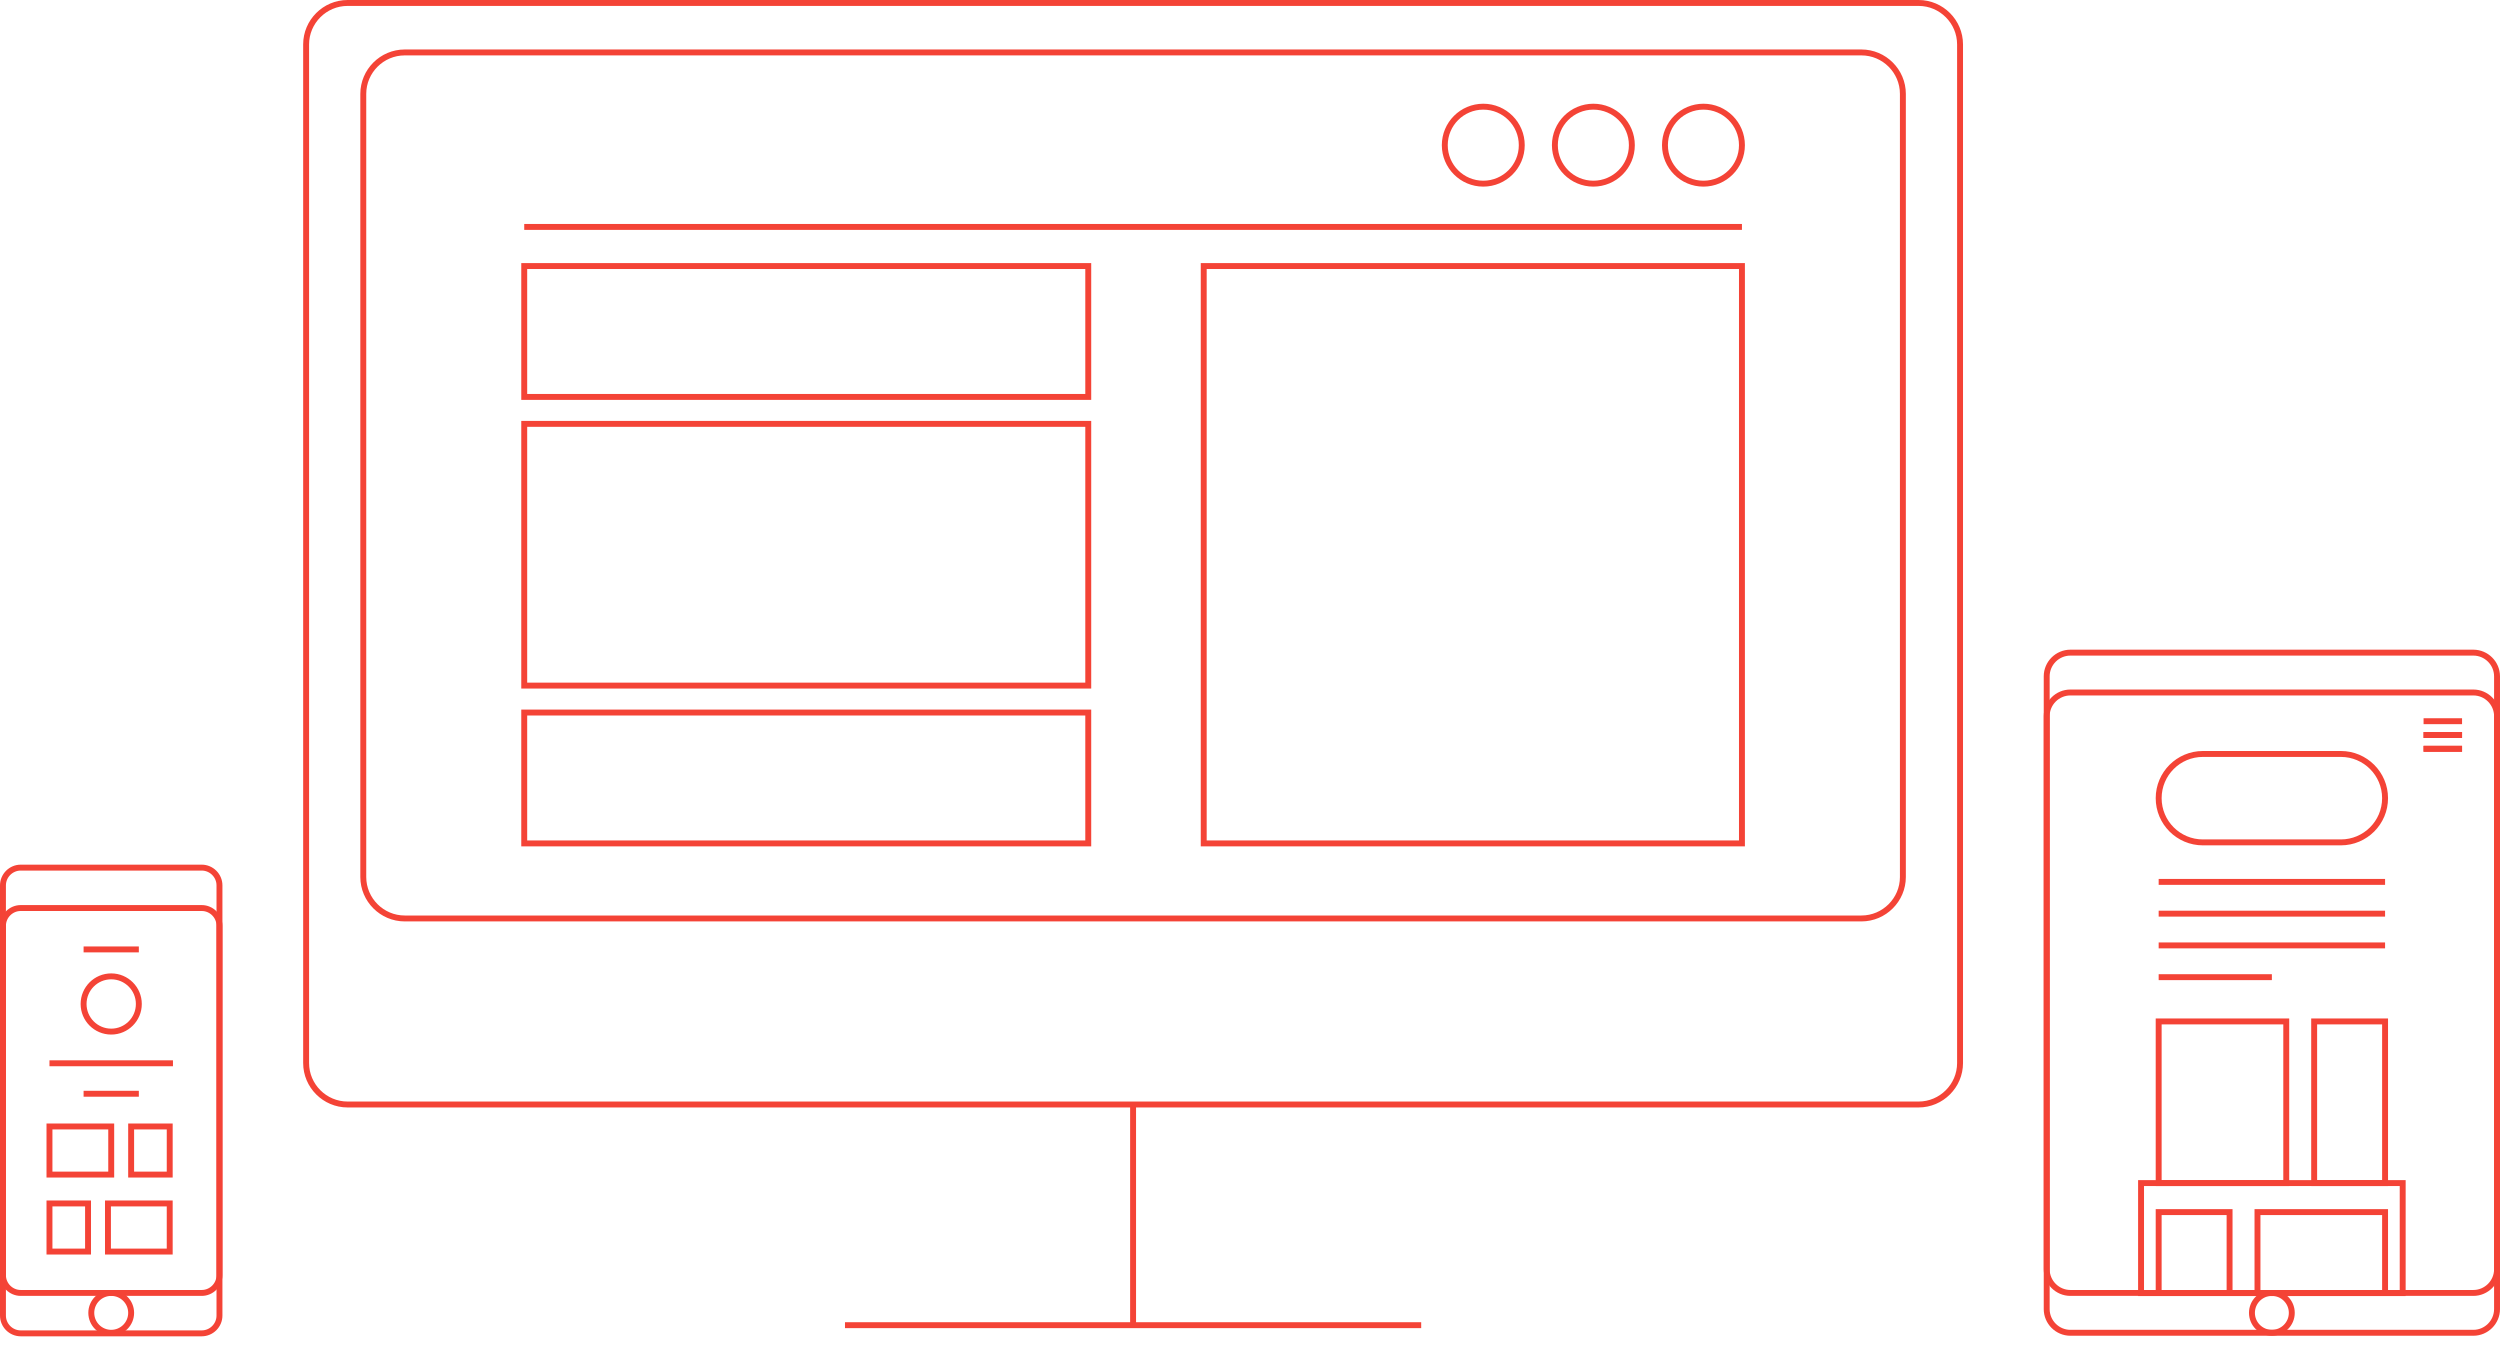 <?xml version="1.0" encoding="utf-8"?>
<!-- Generator: Adobe Illustrator 17.0.0, SVG Export Plug-In . SVG Version: 6.00 Build 0)  -->
<!DOCTYPE svg PUBLIC "-//W3C//DTD SVG 1.1//EN" "http://www.w3.org/Graphics/SVG/1.1/DTD/svg11.dtd">
<svg version="1.1" id="Layer_1" xmlns:x="http://ns.adobe.com/Extensibility/1.0/" xmlns:i="http://ns.adobe.com/AdobeIllustrator/10.0/" xmlns:graph="http://ns.adobe.com/Graphs/1.0/"
	 xmlns="http://www.w3.org/2000/svg" xmlns:xlink="http://www.w3.org/1999/xlink" x="0px" y="0px" width="422.186px"
	 height="227.219px" viewBox="0 0 422.186 227.219" enable-background="new 0 0 422.186 227.219" xml:space="preserve">
<g>
	<g>
		<g>
			<defs>
				<rect id="SVGID_1_" x="361.569" y="199.792" width="44.184" height="18.579"/>
			</defs>
			<clipPath id="SVGID_2_">
				<use xlink:href="#SVGID_1_"  overflow="visible"/>
			</clipPath>
		</g>
	</g>
	<g>
		<g>
			<g>
				<g>
					<path fill="none" stroke="#F44336" stroke-miterlimit="10" d="M321.349,148.105c0,3.85-3.15,7-7,7h-246c-3.85,0-7-3.15-7-7
						V15.855c0-3.85,3.15-7,7-7h246c3.85,0,7,3.15,7,7V148.105z"/>
				</g>
				<g>
					<path fill="none" stroke="#F44336" stroke-miterlimit="10" d="M331.003,179.522c0,3.85-3.15,7-7,7H58.696c-3.85,0-7-3.15-7-7
						V7.5c0-3.85,3.15-7,7-7h265.307c3.85,0,7,3.15,7,7V179.522z"/>
				</g>
				<line fill="none" stroke="#F44336" stroke-miterlimit="10" x1="191.349" y1="186.522" x2="191.349" y2="223.788"/>
				<line fill="none" stroke="#F44336" stroke-miterlimit="10" x1="142.696" y1="223.788" x2="240.003" y2="223.788"/>
			</g>
			<line fill="none" stroke="#F44336" stroke-miterlimit="10" x1="88.529" y1="38.322" x2="294.169" y2="38.322"/>
			<circle fill="none" stroke="#F44336" stroke-miterlimit="10" cx="287.669" cy="24.516" r="6.5"/>
			<circle fill="none" stroke="#F44336" stroke-miterlimit="10" cx="269.079" cy="24.516" r="6.5"/>
			<circle fill="none" stroke="#F44336" stroke-miterlimit="10" cx="250.488" cy="24.516" r="6.5"/>
			<rect x="203.278" y="44.93" fill="none" stroke="#F44336" stroke-miterlimit="10" width="90.892" height="97.5"/>
			<rect x="88.529" y="44.93" fill="none" stroke="#F44336" stroke-miterlimit="10" width="95.249" height="22.1"/>
			<rect x="88.529" y="120.33" fill="none" stroke="#F44336" stroke-miterlimit="10" width="95.249" height="22.1"/>
			<polygon fill="none" stroke="#F44336" stroke-miterlimit="10" points="88.529,71.58 88.529,93.68 88.529,115.78 183.778,115.78 
				183.778,93.68 183.778,71.58 			"/>
		</g>
		<g>
			<path fill="none" stroke="#F44336" stroke-miterlimit="10" d="M3.501,218.344c-1.65,0-3-1.35-3-3v-59c0-1.65,1.35-3,3-3h30.562
				c1.65,0,3,1.35,3,3v59c0,1.65-1.35,3-3,3H3.501z"/>
		</g>
		<g>
			<path fill="none" stroke="#F44336" stroke-miterlimit="10" d="M3.5,225.169c-1.65,0-3-1.35-3-3v-72.65c0-1.65,1.35-3,3-3h30.562
				c1.65,0,3,1.35,3,3v72.65c0,1.65-1.35,3-3,3H3.5z"/>
		</g>
		<circle fill="none" stroke="#F44336" stroke-miterlimit="10" cx="18.781" cy="221.709" r="3.365"/>
		<circle fill="none" stroke="#F44336" stroke-miterlimit="10" cx="18.781" cy="169.547" r="4.665"/>
		<line fill="none" stroke="#F44336" stroke-miterlimit="10" x1="14.117" y1="160.332" x2="23.446" y2="160.332"/>
		<line fill="none" stroke="#F44336" stroke-miterlimit="10" x1="8.354" y1="179.561" x2="29.209" y2="179.561"/>
		<line fill="none" stroke="#F44336" stroke-miterlimit="10" x1="14.116" y1="184.707" x2="23.446" y2="184.707"/>
		<g>
			<path fill="none" stroke="#F44336" stroke-miterlimit="10" d="M349.636,218.344c-2.2,0-4-1.8-4-4v-93.4c0-2.2,1.8-4,4-4h68.05
				c2.2,0,4,1.8,4,4v93.4c0,2.2-1.8,4-4,4H349.636z"/>
		</g>
		<g>
			<path fill="none" stroke="#F44336" stroke-miterlimit="10" d="M349.635,225.074c-2.2,0-4-1.8-4-4v-106.86c0-2.2,1.8-4,4-4h68.05
				c2.2,0,4,1.8,4,4v106.86c0,2.2-1.8,4-4,4H349.635z"/>
		</g>
		<circle fill="none" stroke="#F44336" stroke-miterlimit="10" cx="383.66" cy="221.709" r="3.365"/>
		<rect x="8.354" y="190.232" fill="none" stroke="#F44336" stroke-miterlimit="10" width="10.428" height="8.125"/>
		<rect x="22.146" y="190.232" fill="none" stroke="#F44336" stroke-miterlimit="10" width="6.514" height="8.125"/>
		<rect x="18.232" y="203.232" fill="none" stroke="#F44336" stroke-miterlimit="10" width="10.428" height="8.125"/>
		<rect x="8.354" y="203.232" fill="none" stroke="#F44336" stroke-miterlimit="10" width="6.514" height="8.125"/>
		<path fill="none" stroke="#F44336" stroke-miterlimit="10" d="M395.31,127.325h-23.299c-4.124,0-7.467,3.343-7.467,7.467
			s3.343,7.467,7.467,7.467h23.299c4.124,0,7.467-3.343,7.467-7.467S399.434,127.325,395.31,127.325z"/>
		<line fill="none" stroke="#F44336" stroke-miterlimit="10" x1="364.544" y1="148.93" x2="402.778" y2="148.93"/>
		<line fill="none" stroke="#F44336" stroke-miterlimit="10" x1="364.543" y1="154.293" x2="402.778" y2="154.293"/>
		<line fill="none" stroke="#F44336" stroke-miterlimit="10" x1="364.543" y1="159.655" x2="402.778" y2="159.655"/>
		<line fill="none" stroke="#F44336" stroke-miterlimit="10" x1="364.543" y1="165.018" x2="383.661" y2="165.018"/>
		<rect x="390.803" y="172.493" fill="none" stroke="#F44336" stroke-miterlimit="10" width="11.975" height="27.3"/>
		<rect x="364.544" y="172.493" fill="none" stroke="#F44336" stroke-miterlimit="10" width="21.546" height="27.3"/>
		<g>
			<defs>
				<rect id="SVGID_3_" x="361.569" y="199.792" width="44.184" height="18.579"/>
			</defs>
			<clipPath id="SVGID_4_">
				<use xlink:href="#SVGID_3_"  overflow="visible"/>
			</clipPath>
			
				<rect x="364.544" y="204.694" clip-path="url(#SVGID_4_)" fill="none" stroke="#F44336" stroke-miterlimit="10" width="11.975" height="27.3"/>
			
				<rect x="381.231" y="204.694" clip-path="url(#SVGID_4_)" fill="none" stroke="#F44336" stroke-miterlimit="10" width="21.546" height="27.3"/>
			<use xlink:href="#SVGID_3_"  overflow="visible" fill="none" stroke="#F44336" stroke-miterlimit="10"/>
		</g>
		<line fill="none" stroke="#F44336" stroke-miterlimit="10" x1="409.278" y1="124.122" x2="415.778" y2="124.122"/>
		<line fill="none" stroke="#F44336" stroke-miterlimit="10" x1="409.278" y1="121.793" x2="415.778" y2="121.793"/>
		<line fill="none" stroke="#F44336" stroke-miterlimit="10" x1="409.278" y1="124.122" x2="415.778" y2="124.122"/>
		<line fill="none" stroke="#F44336" stroke-miterlimit="10" x1="409.278" y1="126.451" x2="415.778" y2="126.451"/>
		<line fill="none" stroke="#F44336" stroke-miterlimit="10" x1="409.278" y1="126.451" x2="415.778" y2="126.451"/>
	</g>
	<g>
		<g>
			<defs>
				<rect id="SVGID_5_" x="361.569" y="199.792" width="44.184" height="18.579"/>
			</defs>
			<clipPath id="SVGID_6_">
				<use xlink:href="#SVGID_5_"  overflow="visible"/>
			</clipPath>
		</g>
	</g>
</g>
</svg>
